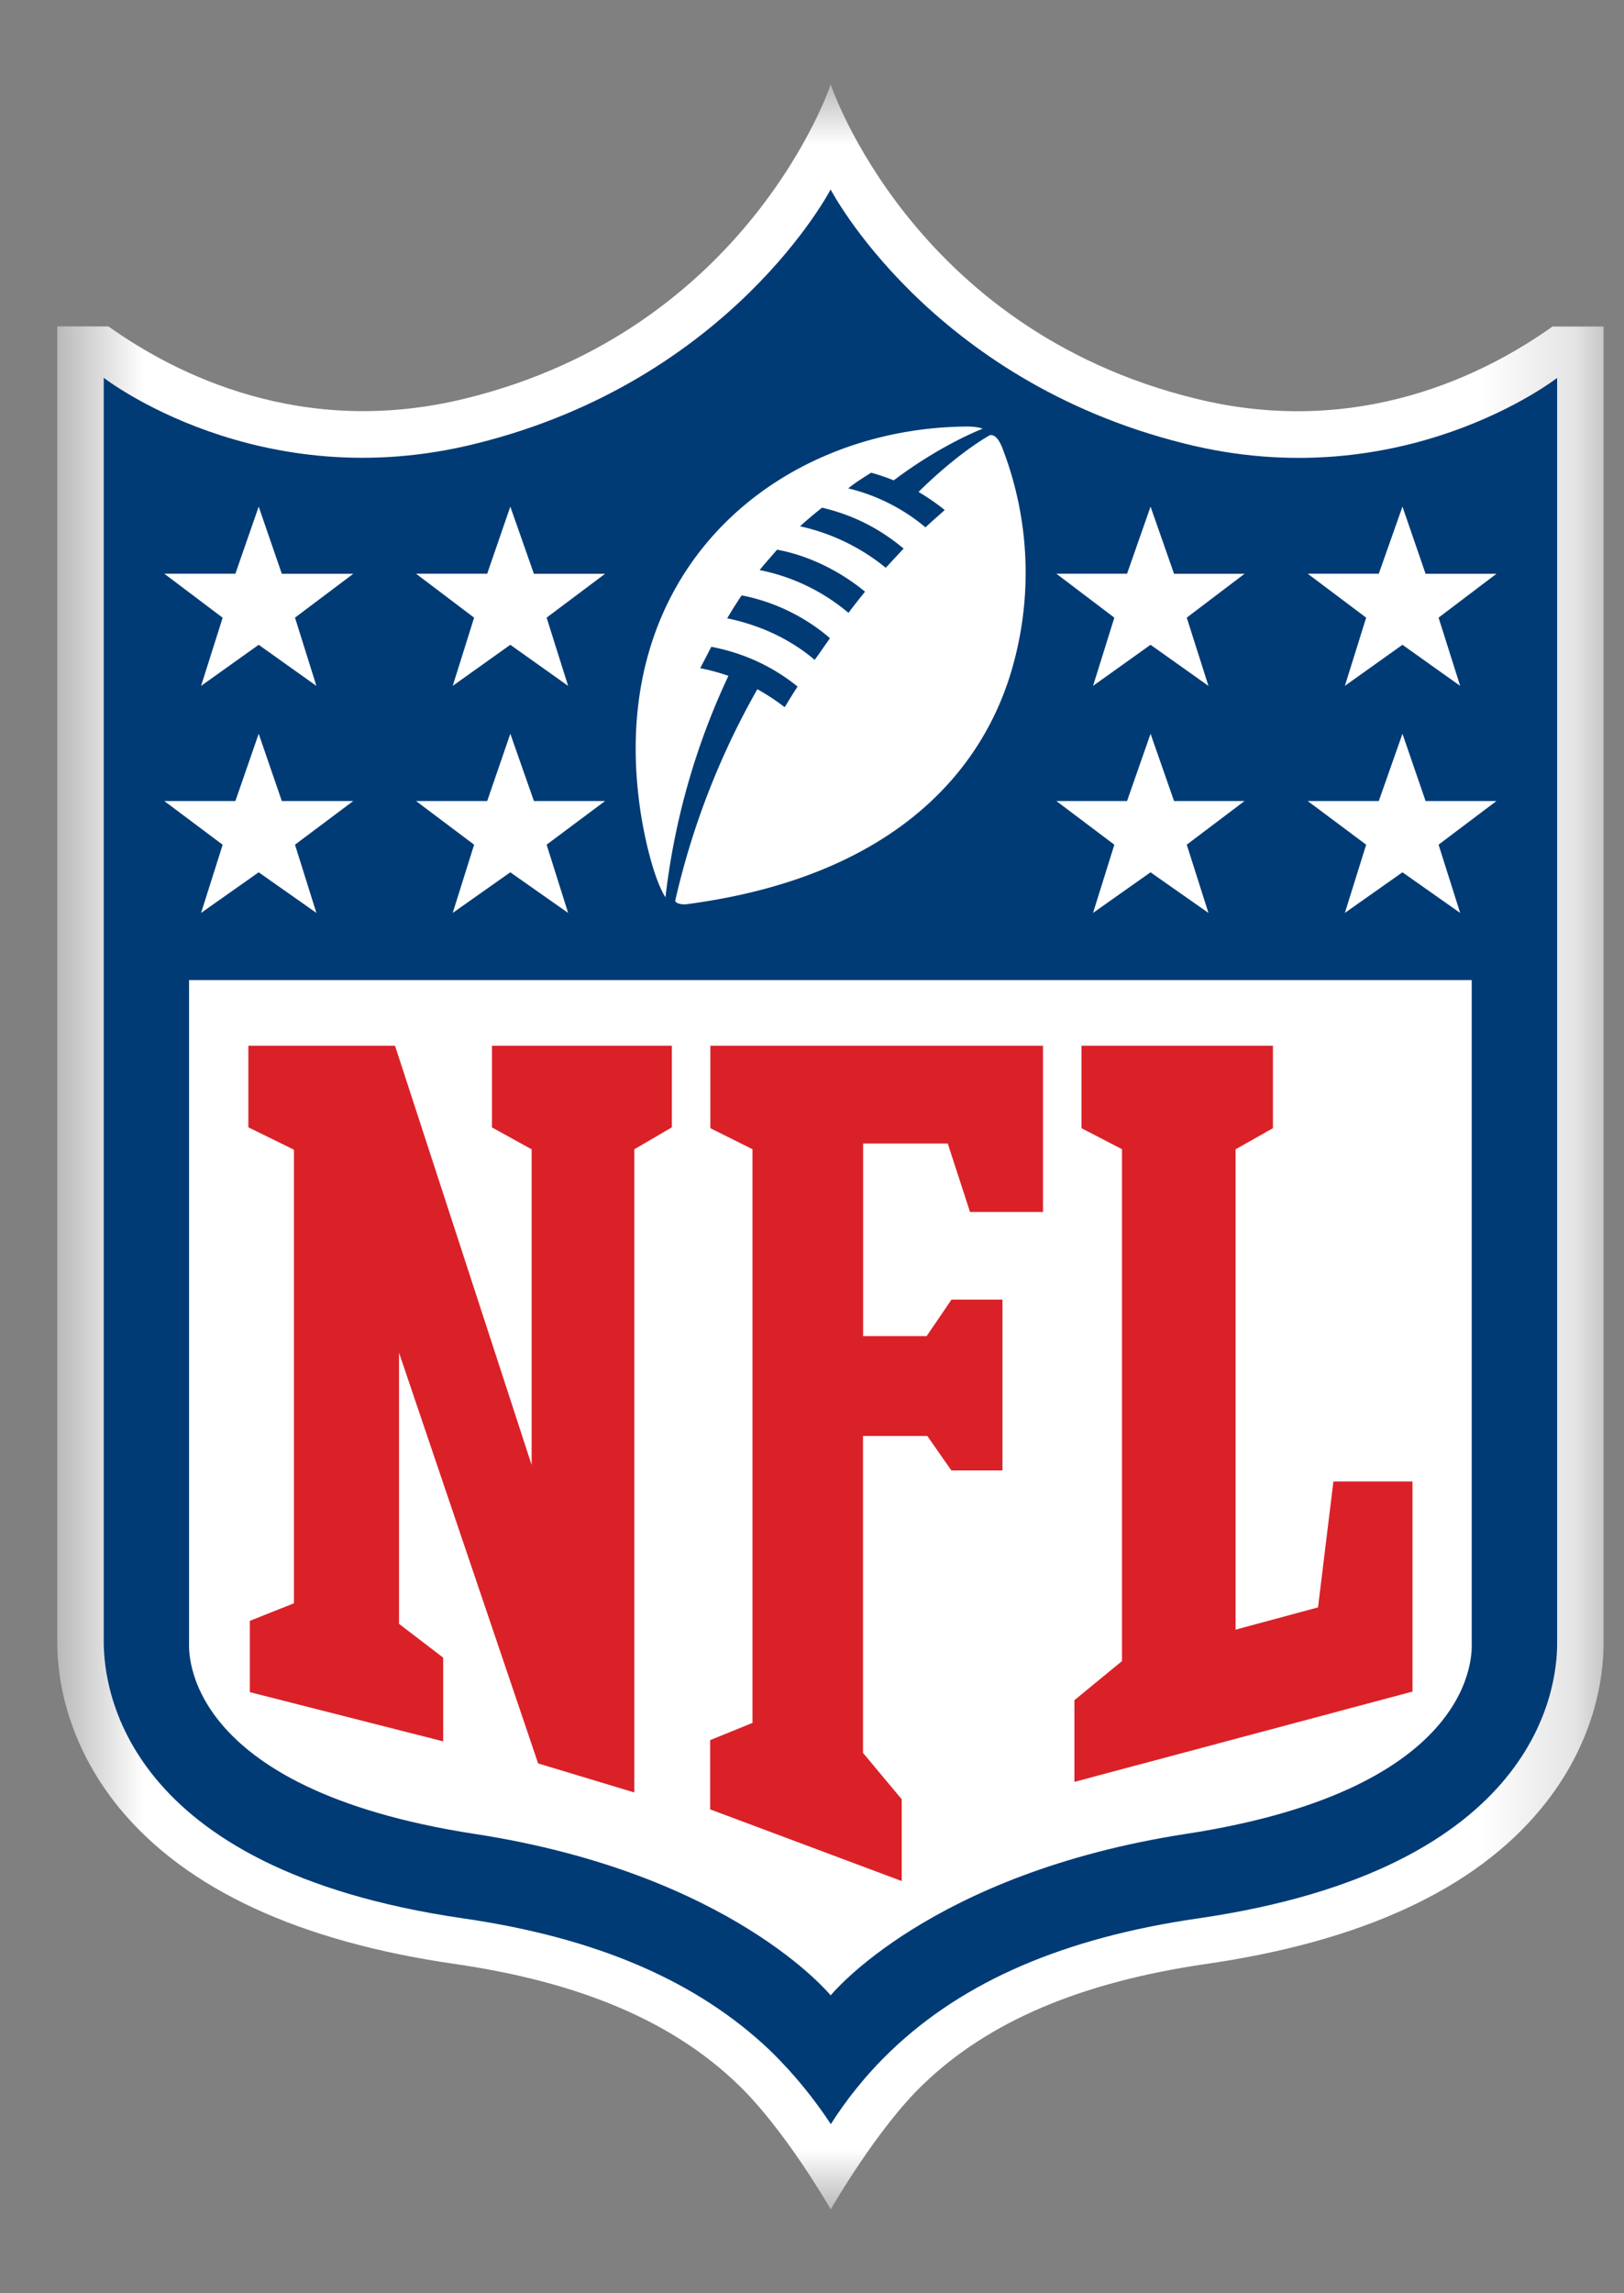 <svg xmlns="http://www.w3.org/2000/svg" fill="none" viewBox="0 0 17 24">
    <rect x="0" y="0" width="17" height="24" fill="#808080" stroke="none"/>
    <!-- eslint-disable-next-line @angular-eslint/template/no-inline-styles -->
    <mask id="a" width="17" height="24" x="0" y="0" maskUnits="userSpaceOnUse" style="mask-type:luminance">
        <path fill="#fff" fill-rule="evenodd" d="M.6 23.122h16.187V.886H.6v22.237Z" clip-rule="evenodd" />
    </mask>
    <g mask="url(#a)">
        <path
                fill="#fff"
                fill-rule="evenodd"
                d="M16.252 3.417c-.698.497-2.03 1.177-3.739.754C9.545 3.443 8.696.885 8.696.885S7.844 3.443 4.874 4.17c-1.713.423-3.041-.257-3.739-.754H.6V17.2c0 .345.087 1.034.65 1.723.7.85 1.883 1.397 3.52 1.632 1.304.19 2.27.6 2.952 1.257.498.476.974 1.31.974 1.31s.488-.852.97-1.31c.681-.656 1.646-1.066 2.95-1.257 1.637-.235 2.823-.783 3.52-1.632.565-.689.65-1.378.65-1.723V3.417h-.534Z"
                clip-rule="evenodd" />
    </g>
    <path
            fill="#003B75"
            fill-rule="evenodd"
            d="M16.3 3.955s-1.62 1.263-3.905.686c-2.665-.665-3.7-2.658-3.7-2.658S7.659 3.976 4.993 4.64c-2.284.577-3.907-.686-3.907-.686V17.2c.006.448.187 2.356 3.758 2.876 1.405.203 2.455.658 3.217 1.383.268.261.476.528.636.771.154-.243.36-.51.632-.77.76-.726 1.81-1.181 3.218-1.384 3.567-.52 3.753-2.428 3.753-2.876V3.955Z"
            clip-rule="evenodd" />
    <path
            fill="#fff"
            fill-rule="evenodd"
            d="M8.696 20.882s1.034-1.276 3.722-1.69c3.082-.474 2.988-1.922 2.988-1.997v-6.938H1.979v6.938c0 .075-.088 1.523 2.991 1.998 2.688.413 3.726 1.69 3.726 1.69Z"
            clip-rule="evenodd" />
    <path
            fill="#DA2128"
            fill-rule="evenodd"
            d="m13.958 15.505-.161 1.317-.863.233v-5.027l.391-.221v-.863h-2.004v.863l.424.22v5.357l-.498.409v.855l3.539-.945v-2.198h-.828Zm-6.522-3.698.441.22v6.004l-.443.18v.725l2.005.75v-.856l-.405-.485v-3.317h.673l.252.361h.535v-1.788H9.96l-.26.382h-.665v-2.016h.886l.233.717h.764v-1.74H7.436v.863Zm-2.286-.008.415.229v3.303l-1.43-4.387H2.6v.854l.477.234v4.747l-.462.184v.746l2.024.515v-.876l-.462-.354v-2.837l1.456 4.298 1.007.304v-6.731l.393-.23v-.854H5.15v.854Z"
            clip-rule="evenodd" />
    <path
            fill="#fff"
            fill-rule="evenodd"
            d="m2.33 8.84-.61-.457h.744l.244-.704.242.704h.748l-.61.457.224.714-.604-.425-.603.425.226-.714ZM4.963 8.84l-.608-.457H5.1l.242-.704.247.704h.745l-.612.457.225.714-.605-.425-.603.425.224-.714ZM2.33 6.464l-.61-.46h.744l.244-.702.242.703h.748l-.61.459.224.714-.604-.43-.603.43.226-.714ZM4.963 6.464l-.608-.46H5.1l.242-.702.247.703h.745l-.612.459.225.714-.605-.43-.603.43.224-.714ZM15.285 9.554l-.604-.425-.603.425.223-.714-.612-.457h.744l.248-.704.242.704h.742l-.606.457.226.714ZM12.65 9.554l-.606-.425-.602.425.223-.714-.607-.457h.74l.246-.704.246.704h.738l-.605.457.227.714ZM15.285 7.178l-.604-.43-.603.43.223-.714-.612-.46h.744l.248-.702.242.703h.742l-.606.459.226.714ZM12.65 7.178l-.606-.43-.602.43.223-.714-.607-.46h.74l.246-.702.246.703h.738l-.605.459.227.714ZM9.272 5.942a2.143 2.143 0 0 0-.897-.434c.08-.074.16-.139.23-.195.402.094.672.277.854.428l-.187.201Zm-.39.472a2.066 2.066 0 0 0-.93-.448c.058-.072.123-.144.182-.213.274.048.619.19.921.439-.06.075-.12.15-.173.222Zm-.354.492c-.275-.234-.6-.37-.916-.435 0 0 .095-.16.152-.24.387.075.704.257.924.448-.056.079-.108.156-.16.227Zm1.837-2.353s-.314.166-.75.595c.097.057.21.136.274.19-.065.059-.136.119-.201.181a1.977 1.977 0 0 0-.809-.408c.074-.06.155-.11.24-.164.119.032.237.08.237.08.5-.378.93-.54.93-.54s-.051-.026-.186-.023c-1.949.025-3.744 1.478-3.404 3.967.035.266.136.747.27.96a7.45 7.45 0 0 1 .659-2.318c-.16-.056-.295-.08-.295-.08l.116-.224c.342.066.643.206.903.416-.064.098-.103.166-.135.216a2.294 2.294 0 0 0-.286-.188 8.12 8.12 0 0 0-.86 2.214c.007.029.065.04.112.037 2.134-.279 3.13-1.366 3.437-2.548a3.619 3.619 0 0 0-.13-2.242c-.022-.05-.059-.125-.122-.121Z"
            clip-rule="evenodd" />
</svg>